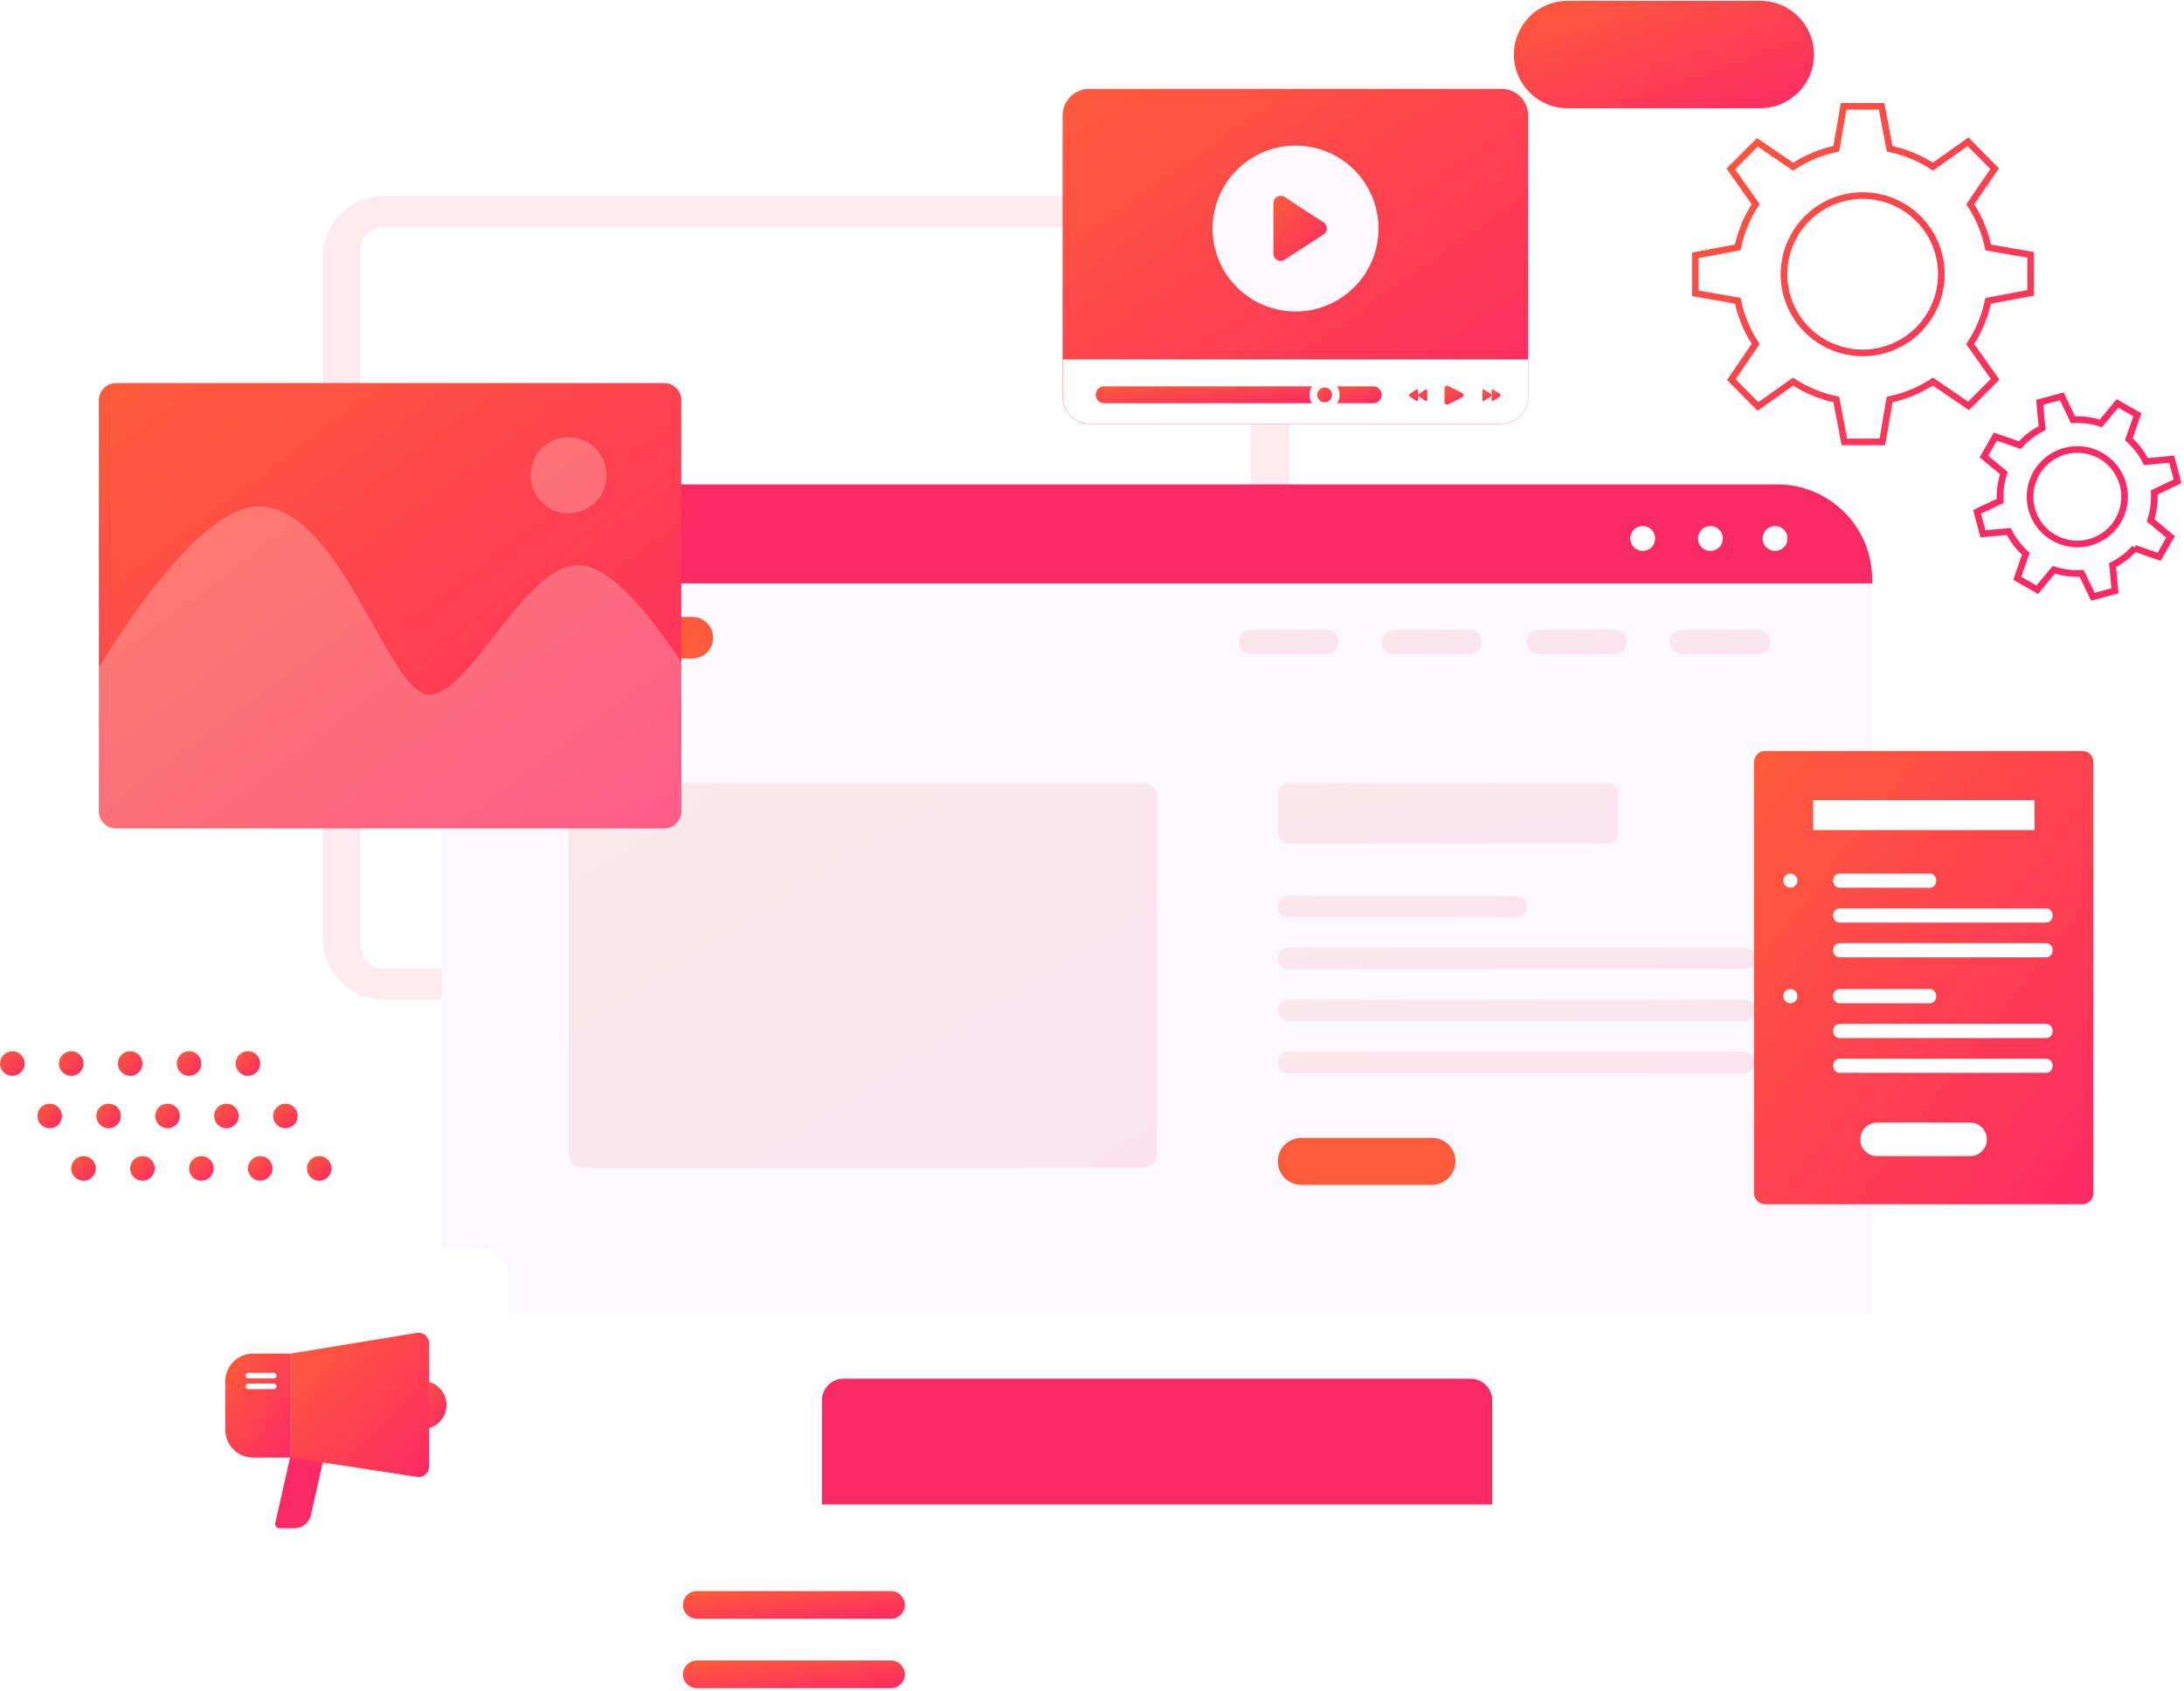 <svg width="541" height="419" viewBox="0 0 541 419" fill="none" xmlns="http://www.w3.org/2000/svg">
<path d="M436.041 0.205H388.305C380.957 0.205 375 6.162 375 13.51C375 20.858 380.957 26.815 388.305 26.815H436.041C443.389 26.815 449.346 20.858 449.346 13.51C449.346 6.162 443.389 0.205 436.041 0.205Z" fill="url(#paint0_linear_176_11747)"/>
<path opacity="0.1" d="M79.945 63.711V232.441C79.945 236.476 81.548 240.346 84.402 243.2C87.255 246.053 91.125 247.656 95.16 247.656H304.036C308.071 247.656 311.941 246.053 314.794 243.2C317.648 240.346 319.251 236.476 319.251 232.441V63.711C319.251 59.675 317.648 55.805 314.794 52.952C311.941 50.099 308.071 48.496 304.036 48.496H95.16C91.125 48.496 87.255 50.099 84.402 52.952C81.548 55.805 79.945 59.675 79.945 63.711ZM304.184 239.9H94.913C93.42 239.9 91.987 239.307 90.931 238.251C89.875 237.195 89.282 235.763 89.282 234.269V61.932C89.282 60.439 89.875 59.006 90.931 57.95C91.987 56.894 93.42 56.301 94.913 56.301H304.184C305.678 56.301 307.11 56.894 308.166 57.95C309.222 59.006 309.816 60.439 309.816 61.932V234.22C309.816 235.713 309.222 237.146 308.166 238.202C307.11 239.258 305.678 239.851 304.184 239.851V239.9Z" fill="#FC2A64"/>
<path d="M463.757 143.539V362.542C463.757 363.88 463.494 365.206 462.981 366.442C462.469 367.679 461.718 368.803 460.772 369.749C459.826 370.696 458.702 371.446 457.465 371.959C456.229 372.471 454.903 372.735 453.565 372.735H119.611C116.907 372.735 114.315 371.661 112.403 369.749C110.492 367.838 109.418 365.245 109.418 362.542V143.539C109.418 140.448 110.027 137.387 111.211 134.531C112.394 131.675 114.129 129.08 116.316 126.895C118.502 124.71 121.098 122.977 123.955 121.795C126.812 120.614 129.873 120.007 132.965 120.009H440.26C446.493 120.022 452.468 122.506 456.872 126.917C461.277 131.328 463.753 137.306 463.757 143.539Z" fill="#FBF8FF"/>
<path d="M463.758 143.539V144.544H109.484V143.539C109.484 140.448 110.094 137.387 111.277 134.531C112.461 131.675 114.195 129.08 116.382 126.895C118.569 124.71 121.165 122.977 124.021 121.795C126.878 120.614 129.94 120.007 133.031 120.009H440.26C446.494 120.022 452.468 122.506 456.873 126.917C461.278 131.328 463.753 137.306 463.758 143.539Z" fill="#FC2A64"/>
<path d="M171.513 163.134H128.98C127.616 163.134 126.308 162.594 125.342 161.631C124.375 160.668 123.831 159.361 123.826 157.997C123.826 156.63 124.369 155.319 125.336 154.352C126.302 153.386 127.613 152.843 128.98 152.843H171.513C172.877 152.847 174.183 153.392 175.146 154.358C176.109 155.324 176.65 156.633 176.65 157.997C176.65 159.359 176.109 160.666 175.145 161.63C174.182 162.593 172.875 163.134 171.513 163.134Z" fill="#FE5B3A"/>
<path opacity="0.1" d="M328.587 162.048H309.848C309.451 162.05 309.057 161.973 308.69 161.823C308.322 161.672 307.988 161.451 307.707 161.171C307.425 160.891 307.202 160.558 307.049 160.191C306.897 159.825 306.818 159.431 306.818 159.034C306.818 158.231 307.138 157.46 307.706 156.892C308.274 156.324 309.045 156.004 309.848 156.004H328.587C329.388 156.009 330.154 156.33 330.719 156.898C331.283 157.465 331.6 158.234 331.6 159.034C331.6 159.833 331.283 160.6 330.718 161.165C330.152 161.73 329.386 162.048 328.587 162.048Z" fill="url(#paint1_linear_176_11747)"/>
<path opacity="0.1" d="M364.005 162.048H345.201C344.402 162.048 343.635 161.73 343.07 161.165C342.505 160.6 342.188 159.833 342.188 159.034C342.187 158.234 342.504 157.465 343.069 156.898C343.634 156.33 344.4 156.009 345.201 156.004H363.94C364.743 156.004 365.514 156.324 366.082 156.892C366.65 157.46 366.969 158.231 366.969 159.034C366.969 159.825 366.659 160.584 366.104 161.148C365.55 161.711 364.796 162.035 364.005 162.048Z" fill="url(#paint2_linear_176_11747)"/>
<path opacity="0.1" d="M399.967 162.048H381.245C380.848 162.05 380.454 161.973 380.087 161.823C379.719 161.672 379.385 161.451 379.103 161.171C378.822 160.891 378.598 160.558 378.446 160.191C378.293 159.825 378.215 159.431 378.215 159.034C378.215 158.231 378.534 157.46 379.102 156.892C379.67 156.324 380.441 156.004 381.245 156.004H399.967C400.77 156.004 401.541 156.324 402.109 156.892C402.678 157.46 402.997 158.231 402.997 159.034C402.997 159.431 402.918 159.825 402.766 160.191C402.613 160.558 402.39 160.891 402.108 161.171C401.827 161.451 401.493 161.672 401.125 161.823C400.758 161.973 400.364 162.05 399.967 162.048Z" fill="url(#paint3_linear_176_11747)"/>
<path opacity="0.1" d="M435.401 162.048H416.662C416.266 162.048 415.874 161.97 415.509 161.818C415.143 161.667 414.811 161.445 414.531 161.165C414.251 160.885 414.029 160.553 413.878 160.187C413.726 159.822 413.648 159.43 413.648 159.034C413.648 158.234 413.965 157.465 414.53 156.898C415.095 156.33 415.861 156.009 416.662 156.004H435.401C436.204 156.004 436.975 156.324 437.543 156.892C438.111 157.46 438.43 158.231 438.43 159.034C438.43 159.431 438.352 159.825 438.199 160.191C438.047 160.558 437.823 160.891 437.542 161.171C437.26 161.451 436.926 161.672 436.559 161.823C436.191 161.973 435.798 162.05 435.401 162.048Z" fill="url(#paint4_linear_176_11747)"/>
<path opacity="0.1" d="M283.088 193.992H144.408C142.444 193.992 140.852 195.585 140.852 197.549V285.792C140.852 287.756 142.444 289.349 144.408 289.349H283.088C285.052 289.349 286.645 287.756 286.645 285.792V197.549C286.645 195.585 285.052 193.992 283.088 193.992Z" fill="url(#paint5_linear_176_11747)"/>
<path opacity="0.1" d="M398.026 193.992H319.284C317.756 193.992 316.518 195.231 316.518 196.759V206.26C316.518 207.787 317.756 209.026 319.284 209.026H398.026C399.554 209.026 400.792 207.787 400.792 206.26V196.759C400.792 195.231 399.554 193.992 398.026 193.992Z" fill="url(#paint6_linear_176_11747)"/>
<path opacity="0.1" d="M375.549 227.254H319.185C318.478 227.254 317.799 226.973 317.299 226.473C316.799 225.973 316.518 225.294 316.518 224.587C316.522 223.881 316.804 223.205 317.304 222.705C317.803 222.206 318.479 221.924 319.185 221.919H375.549C376.257 221.919 376.935 222.2 377.436 222.701C377.936 223.201 378.217 223.879 378.217 224.587C378.219 224.938 378.152 225.286 378.018 225.61C377.885 225.935 377.689 226.23 377.441 226.478C377.192 226.726 376.897 226.922 376.573 227.056C376.248 227.189 375.9 227.257 375.549 227.254Z" fill="url(#paint7_linear_176_11747)"/>
<path opacity="0.1" d="M431.947 240.082H319.185C318.478 240.082 317.799 239.8 317.299 239.3C316.799 238.8 316.518 238.121 316.518 237.414C316.522 236.708 316.804 236.032 317.304 235.532C317.803 235.033 318.479 234.751 319.185 234.746H431.947C432.297 234.746 432.644 234.815 432.967 234.949C433.291 235.084 433.585 235.28 433.833 235.528C434.081 235.775 434.277 236.069 434.411 236.393C434.545 236.717 434.614 237.064 434.614 237.414C434.616 237.765 434.549 238.113 434.416 238.437C434.282 238.762 434.086 239.057 433.838 239.305C433.59 239.553 433.295 239.75 432.97 239.883C432.645 240.016 432.298 240.084 431.947 240.082Z" fill="url(#paint8_linear_176_11747)"/>
<path opacity="0.1" d="M431.947 252.991H319.185C318.835 252.991 318.488 252.922 318.164 252.788C317.841 252.654 317.547 252.458 317.299 252.21C317.051 251.962 316.855 251.668 316.721 251.344C316.587 251.021 316.518 250.674 316.518 250.324C316.522 249.618 316.804 248.941 317.304 248.442C317.803 247.943 318.479 247.66 319.185 247.656H431.947C432.651 247.656 433.327 247.935 433.827 248.432C434.327 248.928 434.61 249.603 434.614 250.307C434.619 250.659 434.553 251.009 434.42 251.336C434.288 251.662 434.092 251.959 433.844 252.209C433.595 252.459 433.3 252.657 432.974 252.791C432.648 252.925 432.299 252.993 431.947 252.991Z" fill="url(#paint9_linear_176_11747)"/>
<path opacity="0.1" d="M431.947 265.901H319.185C318.478 265.901 317.799 265.62 317.299 265.12C316.799 264.619 316.518 263.941 316.518 263.233C316.518 262.526 316.799 261.847 317.299 261.347C317.799 260.847 318.478 260.566 319.185 260.566H431.947C432.298 260.564 432.645 260.631 432.97 260.764C433.295 260.898 433.59 261.094 433.838 261.342C434.086 261.59 434.282 261.885 434.416 262.21C434.549 262.535 434.616 262.882 434.614 263.233C434.616 263.584 434.549 263.932 434.416 264.257C434.282 264.581 434.086 264.876 433.838 265.124C433.59 265.373 433.295 265.569 432.97 265.702C432.645 265.836 432.298 265.903 431.947 265.901Z" fill="url(#paint10_linear_176_11747)"/>
<path d="M354.72 293.548H322.33C320.789 293.548 319.31 292.935 318.22 291.845C317.13 290.755 316.518 289.277 316.518 287.735C316.518 286.194 317.13 284.715 318.22 283.625C319.31 282.535 320.789 281.923 322.33 281.923H354.72C356.261 281.923 357.74 282.535 358.83 283.625C359.92 284.715 360.532 286.194 360.532 287.735C360.532 289.277 359.92 290.755 358.83 291.845C357.74 292.935 356.261 293.548 354.72 293.548Z" fill="#FE5B3A"/>
<path d="M463.757 325.558V362.542C463.757 363.88 463.494 365.206 462.981 366.442C462.469 367.679 461.718 368.803 460.772 369.749C459.826 370.696 458.702 371.446 457.465 371.959C456.229 372.471 454.903 372.734 453.565 372.734H119.611C116.907 372.734 114.315 371.661 112.403 369.749C110.492 367.838 109.418 365.245 109.418 362.542V325.558H463.757Z" fill="white"/>
<path d="M369.638 346.965V372.735H203.592V346.965C203.592 345.535 204.159 344.164 205.168 343.151C206.177 342.139 207.547 341.568 208.976 341.564H364.172C364.886 341.555 365.596 341.688 366.259 341.956C366.922 342.223 367.525 342.62 368.033 343.122C368.542 343.625 368.946 344.223 369.221 344.883C369.497 345.542 369.639 346.25 369.638 346.965Z" fill="#FC2A64"/>
<path d="M409.996 133.396C410 134.006 409.822 134.603 409.485 135.111C409.149 135.62 408.669 136.017 408.107 136.253C407.545 136.488 406.925 136.552 406.327 136.435C405.728 136.318 405.178 136.026 404.746 135.596C404.313 135.166 404.018 134.617 403.898 134.019C403.778 133.422 403.838 132.802 404.071 132.238C404.303 131.674 404.698 131.193 405.205 130.854C405.711 130.514 406.307 130.333 406.917 130.333C407.731 130.333 408.512 130.656 409.089 131.229C409.666 131.803 409.992 132.582 409.996 133.396Z" fill="white"/>
<path d="M426.758 133.396C426.761 134.007 426.583 134.604 426.246 135.113C425.909 135.622 425.428 136.019 424.865 136.254C424.301 136.489 423.681 136.552 423.082 136.433C422.483 136.315 421.933 136.022 421.501 135.59C421.07 135.158 420.776 134.608 420.658 134.009C420.54 133.41 420.602 132.79 420.837 132.227C421.072 131.663 421.469 131.183 421.978 130.846C422.487 130.508 423.085 130.33 423.695 130.333C424.507 130.333 425.287 130.656 425.861 131.231C426.435 131.805 426.758 132.584 426.758 133.396Z" fill="white"/>
<path d="M442.779 133.396C442.783 134.007 442.604 134.604 442.267 135.113C441.93 135.622 441.45 136.019 440.886 136.254C440.323 136.489 439.702 136.552 439.104 136.433C438.505 136.315 437.955 136.022 437.523 135.59C437.091 135.158 436.798 134.608 436.679 134.009C436.561 133.41 436.624 132.79 436.859 132.227C437.094 131.663 437.491 131.183 438 130.846C438.509 130.508 439.106 130.33 439.717 130.333C440.529 130.333 441.308 130.656 441.882 131.231C442.457 131.805 442.779 132.584 442.779 133.396Z" fill="white"/>
<path d="M164.514 94.914H28.733C26.386 94.914 24.484 96.816 24.484 99.163V200.991C24.484 203.337 26.386 205.239 28.733 205.239H164.514C166.86 205.239 168.762 203.337 168.762 200.991V99.163C168.762 96.816 166.86 94.914 164.514 94.914Z" fill="url(#paint11_linear_176_11747)"/>
<path d="M168.762 164.056V201.007C168.762 202.129 168.317 203.206 167.523 203.999C166.729 204.793 165.653 205.239 164.531 205.239H28.716C27.595 205.234 26.521 204.787 25.729 203.994C24.936 203.202 24.489 202.128 24.484 201.007V165.44C24.484 165.44 47.653 125.492 64.004 125.492C84.488 125.492 96.146 172.108 106.306 172.108C116.465 172.108 129.836 139.983 143.306 139.983C151.374 139.983 161.748 153.37 168.762 164.056Z" fill="white" fill-opacity="0.24"/>
<path d="M150.24 117.753C150.24 119.613 149.688 121.432 148.654 122.978C147.621 124.525 146.151 125.73 144.432 126.441C142.713 127.152 140.822 127.338 138.997 126.974C137.173 126.609 135.498 125.712 134.184 124.396C132.869 123.079 131.975 121.402 131.614 119.577C131.253 117.752 131.442 115.861 132.156 114.144C132.87 112.426 134.078 110.959 135.626 109.927C137.175 108.896 138.994 108.348 140.854 108.351C143.345 108.355 145.732 109.348 147.492 111.111C149.252 112.873 150.24 115.262 150.24 117.753Z" fill="white" fill-opacity="0.24"/>
<path d="M515.823 186.055H437.23C435.72 186.055 434.496 187.279 434.496 188.789V295.623C434.496 297.132 435.72 298.356 437.23 298.356H515.823C517.333 298.356 518.557 297.132 518.557 295.623V188.789C518.557 187.279 517.333 186.055 515.823 186.055Z" fill="url(#paint12_linear_176_11747)"/>
<path d="M503.952 198.257H449.119V205.667H503.952V198.257Z" fill="white"/>
<path d="M488.012 286.434H464.959C464.415 286.434 463.876 286.327 463.374 286.118C462.871 285.91 462.415 285.604 462.031 285.218C461.647 284.833 461.343 284.375 461.136 283.872C460.929 283.368 460.824 282.829 460.826 282.285C460.824 281.741 460.929 281.202 461.136 280.698C461.343 280.195 461.647 279.737 462.031 279.352C462.415 278.966 462.871 278.66 463.374 278.452C463.876 278.243 464.415 278.135 464.959 278.135H488.012C489.113 278.135 490.168 278.573 490.946 279.351C491.725 280.129 492.162 281.184 492.162 282.285C492.162 283.385 491.725 284.441 490.946 285.219C490.168 285.997 489.113 286.434 488.012 286.434Z" fill="white"/>
<path d="M478.001 216.436H455.705C454.814 216.436 454.092 217.158 454.092 218.05V218.329C454.092 219.221 454.814 219.943 455.705 219.943H478.001C478.892 219.943 479.615 219.221 479.615 218.329V218.05C479.615 217.158 478.892 216.436 478.001 216.436Z" fill="white"/>
<path d="M506.833 225.064H455.705C454.814 225.064 454.092 225.787 454.092 226.678V226.958C454.092 227.849 454.814 228.572 455.705 228.572H506.833C507.725 228.572 508.447 227.849 508.447 226.958V226.678C508.447 225.787 507.725 225.064 506.833 225.064Z" fill="white"/>
<path d="M506.833 233.676H455.705C454.814 233.676 454.092 234.399 454.092 235.29V235.57C454.092 236.461 454.814 237.184 455.705 237.184H506.833C507.725 237.184 508.447 236.461 508.447 235.57V235.29C508.447 234.399 507.725 233.676 506.833 233.676Z" fill="white"/>
<path d="M445.233 218.198C445.23 218.542 445.125 218.878 444.931 219.163C444.737 219.448 444.463 219.669 444.144 219.799C443.825 219.928 443.475 219.96 443.137 219.891C442.8 219.822 442.49 219.654 442.248 219.41C442.005 219.165 441.841 218.854 441.775 218.516C441.709 218.178 441.744 217.828 441.877 217.51C442.009 217.192 442.233 216.92 442.52 216.729C442.806 216.538 443.143 216.436 443.488 216.436C443.718 216.436 443.946 216.482 444.159 216.57C444.372 216.659 444.565 216.789 444.728 216.953C444.89 217.117 445.018 217.311 445.105 217.525C445.192 217.738 445.235 217.967 445.233 218.198Z" fill="white"/>
<path d="M478.001 245.054H455.705C454.814 245.054 454.092 245.777 454.092 246.668V246.948C454.092 247.839 454.814 248.562 455.705 248.562H478.001C478.892 248.562 479.615 247.839 479.615 246.948V246.668C479.615 245.777 478.892 245.054 478.001 245.054Z" fill="white"/>
<path d="M506.833 253.683H455.705C454.814 253.683 454.092 254.405 454.092 255.296V255.576C454.092 256.468 454.814 257.19 455.705 257.19H506.833C507.725 257.19 508.447 256.468 508.447 255.576V255.296C508.447 254.405 507.725 253.683 506.833 253.683Z" fill="white"/>
<path d="M506.833 262.295H455.705C454.814 262.295 454.092 263.017 454.092 263.908V264.188C454.092 265.08 454.814 265.802 455.705 265.802H506.833C507.725 265.802 508.447 265.08 508.447 264.188V263.908C508.447 263.017 507.725 262.295 506.833 262.295Z" fill="white"/>
<path d="M445.233 246.816C445.23 247.161 445.125 247.497 444.931 247.781C444.737 248.066 444.463 248.287 444.144 248.417C443.825 248.547 443.475 248.579 443.137 248.51C442.8 248.44 442.49 248.273 442.248 248.028C442.005 247.783 441.841 247.472 441.775 247.134C441.709 246.796 441.744 246.446 441.877 246.128C442.009 245.81 442.233 245.538 442.52 245.347C442.806 245.156 443.143 245.054 443.488 245.054C443.718 245.054 443.946 245.1 444.159 245.189C444.372 245.277 444.565 245.408 444.728 245.571C444.89 245.735 445.018 245.93 445.105 246.143C445.192 246.357 445.235 246.586 445.233 246.816Z" fill="white"/>
<path d="M371.926 22.018H269.818C266.171 22.018 263.215 24.974 263.215 28.621V98.405C263.215 102.052 266.171 105.008 269.818 105.008H371.926C375.572 105.008 378.529 102.052 378.529 98.405V28.621C378.529 24.974 375.572 22.018 371.926 22.018Z" fill="url(#paint13_linear_176_11747)"/>
<path d="M378.526 89.052V98.389C378.526 100.136 377.832 101.811 376.597 103.046C375.362 104.281 373.686 104.975 371.94 104.975H269.848C268.101 104.975 266.426 104.281 265.191 103.046C263.956 101.811 263.262 100.136 263.262 98.389V89.052H378.526Z" fill="white"/>
<path d="M324.436 97.812C324.433 98.558 324.657 99.287 325.078 99.904H273.505C272.951 99.904 272.419 99.683 272.027 99.291C271.634 98.899 271.414 98.367 271.414 97.812C271.414 97.258 271.634 96.726 272.027 96.334C272.419 95.942 272.951 95.721 273.505 95.721H325.078C324.657 96.337 324.433 97.066 324.436 97.812Z" fill="url(#paint14_linear_176_11747)"/>
<path d="M342.253 97.812C342.253 98.367 342.033 98.899 341.641 99.291C341.248 99.683 340.717 99.904 340.162 99.904H325.079C324.66 99.287 324.436 98.558 324.436 97.812C324.436 97.067 324.66 96.338 325.079 95.721H340.162C340.717 95.721 341.248 95.942 341.641 96.334C342.033 96.726 342.253 97.258 342.253 97.812Z" fill="url(#paint15_linear_176_11747)"/>
<g filter="url(#filter0_d_176_11747)">
<path d="M331.847 97.812C331.853 98.708 331.538 99.576 330.959 100.258C330.38 100.941 329.575 101.393 328.691 101.533C327.806 101.672 326.901 101.489 326.14 101.018C325.379 100.546 324.813 99.817 324.544 98.963C324.275 98.109 324.321 97.187 324.675 96.365C325.028 95.542 325.665 94.874 326.47 94.481C327.274 94.088 328.193 93.998 329.059 94.225C329.925 94.453 330.68 94.984 331.188 95.721C331.614 96.336 331.843 97.065 331.847 97.812Z" fill="white"/>
</g>
<path d="M329.952 97.812C329.956 98.175 329.851 98.531 329.651 98.834C329.452 99.137 329.166 99.374 328.832 99.514C328.497 99.655 328.128 99.692 327.772 99.622C327.416 99.552 327.089 99.378 326.832 99.121C326.576 98.865 326.401 98.537 326.331 98.181C326.261 97.825 326.299 97.456 326.439 97.122C326.58 96.787 326.816 96.502 327.119 96.302C327.423 96.103 327.778 95.998 328.141 96.001C328.62 96.005 329.078 96.198 329.417 96.536C329.756 96.875 329.948 97.333 329.952 97.812Z" fill="url(#paint16_linear_176_11747)"/>
<path d="M357.814 99.657V96.166C357.818 96.063 357.848 95.962 357.9 95.873C357.952 95.784 358.025 95.71 358.113 95.656C358.201 95.602 358.301 95.571 358.404 95.565C358.507 95.559 358.61 95.579 358.704 95.622L362.178 97.368C362.278 97.419 362.363 97.496 362.422 97.592C362.481 97.688 362.512 97.799 362.512 97.911C362.512 98.024 362.481 98.134 362.422 98.23C362.363 98.326 362.278 98.404 362.178 98.455L358.704 100.2C358.61 100.243 358.507 100.263 358.404 100.257C358.301 100.252 358.201 100.22 358.113 100.167C358.025 100.113 357.952 100.038 357.9 99.949C357.848 99.86 357.818 99.76 357.814 99.657Z" fill="url(#paint17_linear_176_11747)"/>
<path d="M367.184 98.981V96.841C367.184 96.561 367.414 96.38 367.612 96.511L369.258 97.582C369.309 97.62 369.351 97.67 369.38 97.727C369.408 97.784 369.423 97.847 369.423 97.911C369.423 97.975 369.408 98.038 369.38 98.095C369.351 98.152 369.309 98.202 369.258 98.24L367.612 99.311C367.414 99.442 367.184 99.261 367.184 98.981Z" fill="url(#paint18_linear_176_11747)"/>
<path d="M369.453 98.981V96.841C369.453 96.561 369.684 96.38 369.881 96.511L371.528 97.582C371.579 97.62 371.621 97.67 371.649 97.727C371.678 97.784 371.693 97.847 371.693 97.911C371.693 97.975 371.678 98.038 371.649 98.095C371.621 98.152 371.579 98.202 371.528 98.24L369.881 99.311C369.684 99.442 369.453 99.261 369.453 98.981Z" fill="url(#paint19_linear_176_11747)"/>
<path d="M353.532 98.981V96.841C353.532 96.561 353.302 96.38 353.104 96.511L351.458 97.582C351.406 97.62 351.365 97.67 351.336 97.727C351.308 97.784 351.293 97.847 351.293 97.911C351.293 97.975 351.308 98.038 351.336 98.095C351.365 98.152 351.406 98.202 351.458 98.24L353.104 99.311C353.302 99.442 353.532 99.261 353.532 98.981Z" fill="url(#paint20_linear_176_11747)"/>
<path d="M351.259 98.981V96.841C351.259 96.561 351.028 96.38 350.831 96.511L349.184 97.582C349.133 97.62 349.092 97.67 349.063 97.727C349.034 97.784 349.02 97.847 349.02 97.911C349.02 97.975 349.034 98.038 349.063 98.095C349.092 98.152 349.133 98.202 349.184 98.24L350.831 99.311C351.028 99.442 351.259 99.261 351.259 98.981Z" fill="url(#paint21_linear_176_11747)"/>
<path d="M340.912 61.376C343.534 50.334 336.709 39.256 325.667 36.633C314.624 34.011 303.547 40.837 300.924 51.879C298.302 62.921 305.127 73.999 316.17 76.621C327.212 79.244 338.289 72.418 340.912 61.376Z" fill="#FBF8FF"/>
<path d="M315.445 62.904V50.274C315.445 49.957 315.53 49.646 315.692 49.374C315.853 49.101 316.085 48.878 316.364 48.726C316.642 48.574 316.955 48.5 317.272 48.512C317.589 48.524 317.896 48.62 318.162 48.792L327.877 55.115C328.122 55.275 328.323 55.494 328.462 55.751C328.601 56.009 328.674 56.296 328.674 56.589C328.674 56.881 328.601 57.169 328.462 57.426C328.323 57.684 328.122 57.902 327.877 58.063L318.162 64.386C317.896 64.557 317.589 64.654 317.272 64.666C316.955 64.677 316.642 64.603 316.364 64.452C316.085 64.3 315.853 64.076 315.692 63.804C315.53 63.531 315.445 63.221 315.445 62.904Z" fill="url(#paint22_linear_176_11747)"/>
<path d="M117.811 309.205H39.381C34.752 309.205 31 312.958 31 317.587V380.142C31 384.771 34.752 388.524 39.381 388.524H117.811C122.439 388.524 126.192 384.771 126.192 380.142V317.587C126.192 312.958 122.439 309.205 117.811 309.205Z" fill="white"/>
<path d="M72.897 378.63H69.241C69.078 378.631 68.917 378.596 68.77 378.527C68.624 378.457 68.494 378.355 68.393 378.228C68.291 378.101 68.22 377.952 68.184 377.794C68.149 377.635 68.15 377.47 68.187 377.312L72.139 359.825C72.191 359.584 72.324 359.368 72.516 359.212C72.707 359.056 72.946 358.971 73.193 358.969H79.335C79.5 358.967 79.662 359.003 79.811 359.073C79.96 359.143 80.091 359.247 80.194 359.375C80.297 359.504 80.37 359.654 80.407 359.815C80.443 359.975 80.443 360.142 80.405 360.302L76.997 375.452C76.768 376.364 76.24 377.173 75.496 377.749C74.752 378.326 73.837 378.636 72.897 378.63Z" fill="#FC2A64"/>
<path d="M104.658 354.045H101.184V342.14H104.658C105.44 342.14 106.214 342.294 106.937 342.594C107.659 342.894 108.315 343.333 108.867 343.887C109.419 344.441 109.857 345.098 110.155 345.821C110.452 346.544 110.605 347.319 110.602 348.101C110.602 349.677 109.976 351.189 108.861 352.304C107.747 353.419 106.235 354.045 104.658 354.045Z" fill="url(#paint23_linear_176_11747)"/>
<path d="M62.671 335.356H72.024V361.126H62.671C60.85 361.126 59.104 360.402 57.816 359.115C56.528 357.827 55.805 356.08 55.805 354.259V342.222C55.805 340.401 56.528 338.655 57.816 337.367C59.104 336.079 60.85 335.356 62.671 335.356Z" fill="url(#paint24_linear_176_11747)"/>
<path d="M72.023 335.356L103.309 330.218C103.676 330.161 104.051 330.184 104.409 330.286C104.766 330.387 105.097 330.563 105.38 330.804C105.663 331.045 105.89 331.343 106.047 331.68C106.204 332.016 106.287 332.383 106.29 332.754V363.365C106.292 363.736 106.214 364.104 106.059 364.442C105.905 364.78 105.679 365.08 105.397 365.321C105.115 365.563 104.783 365.74 104.425 365.84C104.068 365.94 103.692 365.961 103.326 365.901L72.04 361.126L72.023 335.356Z" fill="url(#paint25_linear_176_11747)"/>
<path d="M67.792 341.514H61.518C61.426 341.514 61.334 341.496 61.249 341.46C61.164 341.424 61.087 341.372 61.023 341.306C60.959 341.24 60.908 341.162 60.874 341.076C60.84 340.99 60.824 340.898 60.826 340.806C60.826 340.623 60.899 340.447 61.029 340.317C61.159 340.188 61.335 340.115 61.518 340.115H67.792C67.884 340.113 67.975 340.129 68.061 340.163C68.147 340.196 68.225 340.247 68.291 340.311C68.357 340.376 68.41 340.453 68.445 340.538C68.481 340.623 68.5 340.714 68.5 340.806C68.5 340.899 68.481 340.991 68.446 341.077C68.41 341.163 68.358 341.241 68.292 341.307C68.227 341.373 68.148 341.425 68.063 341.46C67.977 341.496 67.885 341.514 67.792 341.514Z" fill="white"/>
<path d="M67.791 344.165H61.518C61.334 344.165 61.158 344.093 61.029 343.963C60.899 343.833 60.826 343.657 60.826 343.474C60.826 343.29 60.899 343.115 61.029 342.985C61.158 342.855 61.334 342.782 61.518 342.782H67.791C67.884 342.78 67.975 342.796 68.061 342.83C68.147 342.864 68.225 342.914 68.291 342.979C68.357 343.043 68.409 343.12 68.445 343.205C68.481 343.29 68.499 343.382 68.499 343.474C68.499 343.566 68.481 343.657 68.445 343.742C68.409 343.827 68.357 343.904 68.291 343.969C68.225 344.033 68.147 344.084 68.061 344.118C67.975 344.151 67.884 344.168 67.791 344.165Z" fill="white"/>
<path d="M61.417 266.543C60.815 266.543 60.226 266.364 59.725 266.03C59.224 265.695 58.834 265.219 58.603 264.663C58.372 264.106 58.312 263.493 58.43 262.903C58.547 262.312 58.837 261.769 59.263 261.343C59.689 260.917 60.232 260.627 60.823 260.509C61.414 260.392 62.026 260.452 62.583 260.682C63.14 260.913 63.615 261.303 63.95 261.804C64.285 262.305 64.464 262.894 64.464 263.497C64.464 263.897 64.385 264.293 64.232 264.663C64.079 265.032 63.854 265.368 63.571 265.651C63.288 265.934 62.953 266.158 62.583 266.311C62.214 266.464 61.817 266.543 61.417 266.543Z" fill="url(#paint26_linear_176_11747)"/>
<path d="M46.83 266.543C46.227 266.543 45.638 266.364 45.137 266.03C44.636 265.695 44.246 265.219 44.015 264.663C43.785 264.106 43.724 263.493 43.842 262.903C43.959 262.312 44.249 261.769 44.675 261.343C45.102 260.917 45.644 260.627 46.235 260.509C46.826 260.392 47.439 260.452 47.995 260.682C48.552 260.913 49.028 261.303 49.362 261.804C49.697 262.305 49.876 262.894 49.876 263.497C49.876 263.897 49.797 264.293 49.644 264.663C49.491 265.032 49.266 265.368 48.983 265.651C48.701 265.934 48.365 266.158 47.995 266.311C47.626 266.464 47.23 266.543 46.83 266.543Z" fill="url(#paint27_linear_176_11747)"/>
<path d="M32.242 266.543C31.639 266.543 31.05 266.364 30.549 266.03C30.048 265.695 29.658 265.219 29.427 264.663C29.197 264.106 29.136 263.493 29.254 262.903C29.371 262.312 29.662 261.769 30.088 261.343C30.514 260.917 31.056 260.627 31.647 260.509C32.238 260.392 32.851 260.452 33.407 260.682C33.964 260.913 34.44 261.303 34.775 261.804C35.109 262.305 35.288 262.894 35.288 263.497C35.288 263.897 35.209 264.293 35.056 264.663C34.903 265.032 34.678 265.368 34.396 265.651C34.113 265.934 33.777 266.158 33.407 266.311C33.038 266.464 32.642 266.543 32.242 266.543Z" fill="url(#paint28_linear_176_11747)"/>
<path d="M17.634 266.543C17.032 266.543 16.443 266.364 15.942 266.03C15.441 265.695 15.05 265.219 14.82 264.663C14.589 264.106 14.529 263.493 14.646 262.903C14.764 262.312 15.054 261.769 15.48 261.343C15.906 260.917 16.449 260.627 17.04 260.509C17.631 260.392 18.243 260.452 18.8 260.682C19.357 260.913 19.832 261.303 20.167 261.804C20.502 262.305 20.68 262.894 20.68 263.497C20.68 263.897 20.602 264.293 20.448 264.663C20.296 265.032 20.071 265.368 19.788 265.651C19.505 265.934 19.169 266.158 18.8 266.311C18.43 266.464 18.034 266.543 17.634 266.543Z" fill="url(#paint29_linear_176_11747)"/>
<path d="M3.046 266.543C2.444 266.543 1.855 266.364 1.354 266.03C0.853 265.695 0.462 265.219 0.232 264.663C0.001 264.106 -0.059 263.493 0.059 262.903C0.176 262.312 0.466 261.769 0.892 261.343C1.318 260.917 1.861 260.627 2.452 260.509C3.043 260.392 3.655 260.452 4.212 260.682C4.769 260.913 5.244 261.303 5.579 261.804C5.914 262.305 6.093 262.894 6.093 263.497C6.093 263.897 6.014 264.293 5.861 264.663C5.708 265.032 5.483 265.368 5.2 265.651C4.917 265.934 4.582 266.158 4.212 266.311C3.842 266.464 3.446 266.543 3.046 266.543Z" fill="url(#paint30_linear_176_11747)"/>
<path d="M70.691 279.535C70.088 279.535 69.499 279.356 68.998 279.022C68.497 278.687 68.107 278.211 67.876 277.654C67.646 277.098 67.585 276.485 67.703 275.894C67.821 275.303 68.111 274.761 68.537 274.335C68.963 273.909 69.506 273.618 70.097 273.501C70.687 273.383 71.3 273.444 71.856 273.674C72.413 273.905 72.889 274.295 73.224 274.796C73.558 275.297 73.737 275.886 73.737 276.489C73.737 277.297 73.416 278.071 72.845 278.643C72.274 279.214 71.499 279.535 70.691 279.535Z" fill="url(#paint31_linear_176_11747)"/>
<path d="M56.083 279.535C55.481 279.535 54.892 279.356 54.391 279.022C53.89 278.687 53.499 278.211 53.269 277.654C53.038 277.098 52.978 276.485 53.096 275.894C53.213 275.303 53.503 274.761 53.929 274.335C54.355 273.909 54.898 273.618 55.489 273.501C56.08 273.383 56.693 273.444 57.249 273.674C57.806 273.905 58.282 274.295 58.616 274.796C58.951 275.297 59.13 275.886 59.13 276.489C59.13 277.297 58.809 278.071 58.237 278.643C57.666 279.214 56.891 279.535 56.083 279.535Z" fill="url(#paint32_linear_176_11747)"/>
<path d="M41.495 279.535C40.893 279.535 40.304 279.356 39.803 279.022C39.302 278.687 38.912 278.211 38.681 277.654C38.451 277.098 38.39 276.485 38.508 275.894C38.625 275.303 38.915 274.761 39.342 274.335C39.767 273.909 40.31 273.618 40.901 273.501C41.492 273.383 42.105 273.444 42.661 273.674C43.218 273.905 43.694 274.295 44.028 274.796C44.363 275.297 44.542 275.886 44.542 276.489C44.542 277.297 44.221 278.071 43.65 278.643C43.078 279.214 42.303 279.535 41.495 279.535Z" fill="url(#paint33_linear_176_11747)"/>
<path d="M26.906 279.535C28.588 279.535 29.952 278.171 29.952 276.489C29.952 274.806 28.588 273.442 26.906 273.442C25.223 273.442 23.859 274.806 23.859 276.489C23.859 278.171 25.223 279.535 26.906 279.535Z" fill="url(#paint34_linear_176_11747)"/>
<path d="M12.298 279.535C13.981 279.535 15.345 278.171 15.345 276.489C15.345 274.806 13.981 273.442 12.298 273.442C10.616 273.442 9.252 274.806 9.252 276.489C9.252 278.171 10.616 279.535 12.298 279.535Z" fill="url(#paint35_linear_176_11747)"/>
<path d="M79.072 292.527C80.754 292.527 82.118 291.163 82.118 289.481C82.118 287.798 80.754 286.434 79.072 286.434C77.389 286.434 76.025 287.798 76.025 289.481C76.025 291.163 77.389 292.527 79.072 292.527Z" fill="url(#paint36_linear_176_11747)"/>
<path d="M64.466 292.527C66.149 292.527 67.512 291.163 67.512 289.481C67.512 287.798 66.149 286.434 64.466 286.434C62.784 286.434 61.42 287.798 61.42 289.481C61.42 291.163 62.784 292.527 64.466 292.527Z" fill="url(#paint37_linear_176_11747)"/>
<path d="M49.876 292.527C49.274 292.527 48.685 292.348 48.184 292.013C47.683 291.679 47.292 291.203 47.062 290.646C46.831 290.09 46.771 289.477 46.889 288.886C47.006 288.295 47.296 287.753 47.722 287.326C48.148 286.9 48.691 286.61 49.282 286.493C49.873 286.375 50.486 286.436 51.042 286.666C51.599 286.897 52.075 287.287 52.409 287.788C52.744 288.289 52.923 288.878 52.923 289.481C52.923 290.288 52.602 291.063 52.03 291.635C51.459 292.206 50.684 292.527 49.876 292.527Z" fill="url(#paint38_linear_176_11747)"/>
<path d="M35.288 292.527C34.686 292.527 34.097 292.348 33.596 292.013C33.095 291.679 32.705 291.203 32.474 290.646C32.243 290.09 32.183 289.477 32.301 288.886C32.418 288.295 32.708 287.753 33.134 287.326C33.56 286.9 34.103 286.61 34.694 286.493C35.285 286.375 35.898 286.436 36.454 286.666C37.011 286.897 37.487 287.287 37.821 287.788C38.156 288.289 38.335 288.878 38.335 289.481C38.335 290.288 38.014 291.063 37.443 291.635C36.871 292.206 36.096 292.527 35.288 292.527Z" fill="url(#paint39_linear_176_11747)"/>
<path d="M20.679 292.527C20.077 292.527 19.488 292.348 18.987 292.013C18.486 291.679 18.095 291.203 17.865 290.646C17.634 290.09 17.574 289.477 17.691 288.886C17.809 288.295 18.099 287.753 18.525 287.326C18.951 286.9 19.494 286.61 20.085 286.493C20.676 286.375 21.288 286.436 21.845 286.666C22.401 286.897 22.877 287.287 23.212 287.788C23.547 288.289 23.725 288.878 23.725 289.481C23.725 290.288 23.404 291.063 22.833 291.635C22.262 292.206 21.487 292.527 20.679 292.527Z" fill="url(#paint40_linear_176_11747)"/>
<path d="M220.699 401.057H172.601C171.692 401.057 170.821 400.696 170.179 400.054C169.537 399.411 169.176 398.54 169.176 397.632C169.174 397.18 169.261 396.733 169.432 396.316C169.603 395.898 169.855 395.519 170.173 395.199C170.491 394.879 170.87 394.626 171.286 394.452C171.703 394.279 172.15 394.19 172.601 394.19H220.699C221.612 394.19 222.487 394.553 223.133 395.198C223.778 395.844 224.14 396.719 224.14 397.632C224.136 398.542 223.772 399.413 223.127 400.055C222.482 400.696 221.609 401.057 220.699 401.057Z" fill="url(#paint41_linear_176_11747)"/>
<path d="M220.699 418.264H172.601C171.692 418.264 170.821 417.903 170.179 417.261C169.537 416.618 169.176 415.747 169.176 414.839C169.176 413.929 169.536 413.056 170.178 412.411C170.82 411.766 171.691 411.402 172.601 411.397H220.699C221.61 411.402 222.483 411.766 223.128 412.41C223.772 413.055 224.136 413.928 224.14 414.839C224.136 415.749 223.772 416.62 223.127 417.262C222.482 417.904 221.609 418.264 220.699 418.264Z" fill="url(#paint42_linear_176_11747)"/>
<path d="M492.507 74.529L503.012 72.553V63.134L492.507 61.323C491.709 57.508 490.201 53.877 488.061 50.62L494.087 41.794L487.501 35.125L478.79 41.283C475.523 39.155 471.888 37.653 468.071 36.854L466.095 26.348H456.676L454.865 36.854C451.048 37.645 447.416 39.154 444.161 41.3L435.319 35.273L428.732 41.86L434.891 50.587C432.755 53.847 431.247 57.477 430.445 61.29L419.939 63.266V72.685L430.445 74.496C431.254 78.313 432.761 81.947 434.891 85.216L428.864 94.042L435.451 100.71L444.161 94.552C447.422 96.682 451.052 98.184 454.865 98.981L456.857 109.487H466.276L468.087 98.981C471.9 98.179 475.53 96.671 478.79 94.535L487.616 100.562L494.203 93.976L488.044 85.249C490.182 81.992 491.685 78.36 492.474 74.545L492.507 74.529ZM461.418 87.439C457.562 87.442 453.792 86.302 450.584 84.162C447.376 82.022 444.874 78.98 443.396 75.418C441.917 71.857 441.528 67.938 442.277 64.155C443.026 60.373 444.88 56.897 447.604 54.168C450.328 51.439 453.801 49.58 457.582 48.824C461.363 48.069 465.284 48.451 468.847 49.924C472.411 51.397 475.458 53.893 477.603 57.097C479.748 60.302 480.895 64.07 480.898 67.926C480.898 73.095 478.847 78.053 475.194 81.712C471.542 85.37 466.588 87.43 461.418 87.439Z" stroke="url(#paint43_linear_176_11747)" stroke-width="1.647" stroke-miterlimit="10"/>
<path d="M528.767 135.833L534.827 137.957L537.659 133.017L532.719 128.917C533.45 126.694 533.757 124.354 533.625 122.018L539.405 119.235L537.939 113.768L531.567 114.361C530.508 112.273 529.073 110.397 527.335 108.828L529.443 102.769L524.503 99.953L520.403 104.893C518.179 104.167 515.838 103.865 513.503 104.004L510.72 98.208L505.253 99.673L505.846 106.062C503.757 107.112 501.885 108.547 500.33 110.294L494.27 108.17L491.438 113.11L496.378 117.193C495.648 119.422 495.34 121.768 495.472 124.109L489.742 126.81L491.208 132.26L497.58 131.684C498.641 133.766 500.075 135.636 501.812 137.2L499.704 143.276L504.644 146.108L508.744 141.168C510.968 141.895 513.309 142.196 515.644 142.057L518.427 147.854L523.893 146.388L523.301 139.999C525.39 138.95 527.262 137.514 528.817 135.767L528.767 135.833ZM508.728 133.215C506.722 132.059 505.103 130.334 504.077 128.258C503.051 126.182 502.664 123.848 502.965 121.552C503.265 119.256 504.239 117.101 505.765 115.359C507.29 113.617 509.298 112.366 511.534 111.765C513.77 111.164 516.135 111.239 518.328 111.982C520.521 112.725 522.445 114.101 523.856 115.937C525.267 117.773 526.102 119.986 526.255 122.297C526.408 124.607 525.873 126.911 524.717 128.917C523.166 131.607 520.611 133.571 517.612 134.377C514.614 135.183 511.418 134.765 508.728 133.215Z" stroke="#FC2A64" stroke-width="1.647" stroke-miterlimit="10"/>
<defs>
<filter id="filter0_d_176_11747" x="322.23" y="91.962" width="11.758" height="11.757" filterUnits="userSpaceOnUse" color-interpolation-filters="sRGB">
<feFlood flood-opacity="0" result="BackgroundImageFix"/>
<feColorMatrix in="SourceAlpha" type="matrix" values="0 0 0 0 0 0 0 0 0 0 0 0 0 0 0 0 0 0 127 0" result="hardAlpha"/>
<feOffset/>
<feGaussianBlur stdDeviation="1.07"/>
<feComposite in2="hardAlpha" operator="out"/>
<feColorMatrix type="matrix" values="0 0 0 0 0 0 0 0 0 0 0 0 0 0 0 0 0 0 0.16 0"/>
<feBlend mode="normal" in2="BackgroundImageFix" result="effect1_dropShadow_176_11747"/>
<feBlend mode="normal" in="SourceGraphic" in2="effect1_dropShadow_176_11747" result="shape"/>
</filter>
<linearGradient id="paint0_linear_176_11747" x1="376.597" y1="0.205" x2="392.847" y2="46.602" gradientUnits="userSpaceOnUse">
<stop stop-color="#FE5B3A"/>
<stop offset="1" stop-color="#FC2A64"/>
</linearGradient>
<linearGradient id="paint1_linear_176_11747" x1="307.351" y1="156.004" x2="310.021" y2="167.197" gradientUnits="userSpaceOnUse">
<stop stop-color="#FE5B3A"/>
<stop offset="1" stop-color="#FC2A64"/>
</linearGradient>
<linearGradient id="paint2_linear_176_11747" x1="342.72" y1="156.004" x2="345.391" y2="167.197" gradientUnits="userSpaceOnUse">
<stop stop-color="#FE5B3A"/>
<stop offset="1" stop-color="#FC2A64"/>
</linearGradient>
<linearGradient id="paint3_linear_176_11747" x1="378.747" y1="156.004" x2="381.418" y2="167.197" gradientUnits="userSpaceOnUse">
<stop stop-color="#FE5B3A"/>
<stop offset="1" stop-color="#FC2A64"/>
</linearGradient>
<linearGradient id="paint4_linear_176_11747" x1="414.181" y1="156.004" x2="416.852" y2="167.197" gradientUnits="userSpaceOnUse">
<stop stop-color="#FE5B3A"/>
<stop offset="1" stop-color="#FC2A64"/>
</linearGradient>
<linearGradient id="paint5_linear_176_11747" x1="143.984" y1="193.992" x2="228.733" y2="326.412" gradientUnits="userSpaceOnUse">
<stop stop-color="#FE5B3A"/>
<stop offset="1" stop-color="#FC2A64"/>
</linearGradient>
<linearGradient id="paint6_linear_176_11747" x1="318.328" y1="193.992" x2="323.313" y2="222.55" gradientUnits="userSpaceOnUse">
<stop stop-color="#FE5B3A"/>
<stop offset="1" stop-color="#FC2A64"/>
</linearGradient>
<linearGradient id="paint7_linear_176_11747" x1="317.843" y1="221.919" x2="318.721" y2="232.288" gradientUnits="userSpaceOnUse">
<stop stop-color="#FE5B3A"/>
<stop offset="1" stop-color="#FC2A64"/>
</linearGradient>
<linearGradient id="paint8_linear_176_11747" x1="319.055" y1="234.746" x2="319.516" y2="245.17" gradientUnits="userSpaceOnUse">
<stop stop-color="#FE5B3A"/>
<stop offset="1" stop-color="#FC2A64"/>
</linearGradient>
<linearGradient id="paint9_linear_176_11747" x1="319.055" y1="247.656" x2="319.516" y2="258.079" gradientUnits="userSpaceOnUse">
<stop stop-color="#FE5B3A"/>
<stop offset="1" stop-color="#FC2A64"/>
</linearGradient>
<linearGradient id="paint10_linear_176_11747" x1="319.055" y1="260.566" x2="319.516" y2="270.989" gradientUnits="userSpaceOnUse">
<stop stop-color="#FE5B3A"/>
<stop offset="1" stop-color="#FC2A64"/>
</linearGradient>
<linearGradient id="paint11_linear_176_11747" x1="27.584" y1="94.914" x2="131.176" y2="233.362" gradientUnits="userSpaceOnUse">
<stop stop-color="#FE5B3A"/>
<stop offset="1" stop-color="#FC2A64"/>
</linearGradient>
<linearGradient id="paint12_linear_176_11747" x1="436.302" y1="186.055" x2="542.386" y2="267.206" gradientUnits="userSpaceOnUse">
<stop stop-color="#FE5B3A"/>
<stop offset="1" stop-color="#FC2A64"/>
</linearGradient>
<linearGradient id="paint13_linear_176_11747" x1="265.692" y1="22.018" x2="342.169" y2="130.614" gradientUnits="userSpaceOnUse">
<stop stop-color="#FE5B3A"/>
<stop offset="1" stop-color="#FC2A64"/>
</linearGradient>
<linearGradient id="paint14_linear_176_11747" x1="272.567" y1="95.721" x2="273.188" y2="103.861" gradientUnits="userSpaceOnUse">
<stop stop-color="#FE5B3A"/>
<stop offset="1" stop-color="#FC2A64"/>
</linearGradient>
<linearGradient id="paint15_linear_176_11747" x1="324.818" y1="95.721" x2="326.605" y2="103.498" gradientUnits="userSpaceOnUse">
<stop stop-color="#FE5B3A"/>
<stop offset="1" stop-color="#FC2A64"/>
</linearGradient>
<linearGradient id="paint16_linear_176_11747" x1="326.375" y1="96.001" x2="329.952" y2="99.656" gradientUnits="userSpaceOnUse">
<stop stop-color="#FE5B3A"/>
<stop offset="1" stop-color="#FC2A64"/>
</linearGradient>
<linearGradient id="paint17_linear_176_11747" x1="357.915" y1="95.564" x2="362.509" y2="100.261" gradientUnits="userSpaceOnUse">
<stop stop-color="#FE5B3A"/>
<stop offset="1" stop-color="#FC2A64"/>
</linearGradient>
<linearGradient id="paint18_linear_176_11747" x1="367.232" y1="96.468" x2="369.983" y2="98.649" gradientUnits="userSpaceOnUse">
<stop stop-color="#FE5B3A"/>
<stop offset="1" stop-color="#FC2A64"/>
</linearGradient>
<linearGradient id="paint19_linear_176_11747" x1="369.501" y1="96.468" x2="372.252" y2="98.649" gradientUnits="userSpaceOnUse">
<stop stop-color="#FE5B3A"/>
<stop offset="1" stop-color="#FC2A64"/>
</linearGradient>
<linearGradient id="paint20_linear_176_11747" x1="351.341" y1="96.468" x2="354.092" y2="98.648" gradientUnits="userSpaceOnUse">
<stop stop-color="#FE5B3A"/>
<stop offset="1" stop-color="#FC2A64"/>
</linearGradient>
<linearGradient id="paint21_linear_176_11747" x1="349.068" y1="96.468" x2="351.819" y2="98.648" gradientUnits="userSpaceOnUse">
<stop stop-color="#FE5B3A"/>
<stop offset="1" stop-color="#FC2A64"/>
</linearGradient>
<linearGradient id="paint22_linear_176_11747" x1="315.73" y1="48.511" x2="331.295" y2="61.535" gradientUnits="userSpaceOnUse">
<stop stop-color="#FE5B3A"/>
<stop offset="1" stop-color="#FC2A64"/>
</linearGradient>
<linearGradient id="paint23_linear_176_11747" x1="101.386" y1="342.14" x2="112.78" y2="351.352" gradientUnits="userSpaceOnUse">
<stop stop-color="#FE5B3A"/>
<stop offset="1" stop-color="#FC2A64"/>
</linearGradient>
<linearGradient id="paint24_linear_176_11747" x1="56.153" y1="335.356" x2="79.104" y2="350.118" gradientUnits="userSpaceOnUse">
<stop stop-color="#FE5B3A"/>
<stop offset="1" stop-color="#FC2A64"/>
</linearGradient>
<linearGradient id="paint25_linear_176_11747" x1="72.76" y1="330.188" x2="107.739" y2="364.455" gradientUnits="userSpaceOnUse">
<stop stop-color="#FE5B3A"/>
<stop offset="1" stop-color="#FC2A64"/>
</linearGradient>
<linearGradient id="paint26_linear_176_11747" x1="58.502" y1="260.451" x2="64.464" y2="266.543" gradientUnits="userSpaceOnUse">
<stop stop-color="#FE5B3A"/>
<stop offset="1" stop-color="#FC2A64"/>
</linearGradient>
<linearGradient id="paint27_linear_176_11747" x1="43.914" y1="260.451" x2="49.876" y2="266.543" gradientUnits="userSpaceOnUse">
<stop stop-color="#FE5B3A"/>
<stop offset="1" stop-color="#FC2A64"/>
</linearGradient>
<linearGradient id="paint28_linear_176_11747" x1="29.326" y1="260.451" x2="35.288" y2="266.543" gradientUnits="userSpaceOnUse">
<stop stop-color="#FE5B3A"/>
<stop offset="1" stop-color="#FC2A64"/>
</linearGradient>
<linearGradient id="paint29_linear_176_11747" x1="14.719" y1="260.451" x2="20.68" y2="266.543" gradientUnits="userSpaceOnUse">
<stop stop-color="#FE5B3A"/>
<stop offset="1" stop-color="#FC2A64"/>
</linearGradient>
<linearGradient id="paint30_linear_176_11747" x1="0.131" y1="260.451" x2="6.093" y2="266.543" gradientUnits="userSpaceOnUse">
<stop stop-color="#FE5B3A"/>
<stop offset="1" stop-color="#FC2A64"/>
</linearGradient>
<linearGradient id="paint31_linear_176_11747" x1="67.775" y1="273.442" x2="73.737" y2="279.535" gradientUnits="userSpaceOnUse">
<stop stop-color="#FE5B3A"/>
<stop offset="1" stop-color="#FC2A64"/>
</linearGradient>
<linearGradient id="paint32_linear_176_11747" x1="53.168" y1="273.442" x2="59.13" y2="279.535" gradientUnits="userSpaceOnUse">
<stop stop-color="#FE5B3A"/>
<stop offset="1" stop-color="#FC2A64"/>
</linearGradient>
<linearGradient id="paint33_linear_176_11747" x1="38.58" y1="273.442" x2="44.542" y2="279.535" gradientUnits="userSpaceOnUse">
<stop stop-color="#FE5B3A"/>
<stop offset="1" stop-color="#FC2A64"/>
</linearGradient>
<linearGradient id="paint34_linear_176_11747" x1="23.99" y1="273.442" x2="29.952" y2="279.535" gradientUnits="userSpaceOnUse">
<stop stop-color="#FE5B3A"/>
<stop offset="1" stop-color="#FC2A64"/>
</linearGradient>
<linearGradient id="paint35_linear_176_11747" x1="9.383" y1="273.442" x2="15.345" y2="279.535" gradientUnits="userSpaceOnUse">
<stop stop-color="#FE5B3A"/>
<stop offset="1" stop-color="#FC2A64"/>
</linearGradient>
<linearGradient id="paint36_linear_176_11747" x1="76.156" y1="286.434" x2="82.118" y2="292.527" gradientUnits="userSpaceOnUse">
<stop stop-color="#FE5B3A"/>
<stop offset="1" stop-color="#FC2A64"/>
</linearGradient>
<linearGradient id="paint37_linear_176_11747" x1="61.551" y1="286.434" x2="67.513" y2="292.527" gradientUnits="userSpaceOnUse">
<stop stop-color="#FE5B3A"/>
<stop offset="1" stop-color="#FC2A64"/>
</linearGradient>
<linearGradient id="paint38_linear_176_11747" x1="46.961" y1="286.434" x2="52.923" y2="292.527" gradientUnits="userSpaceOnUse">
<stop stop-color="#FE5B3A"/>
<stop offset="1" stop-color="#FC2A64"/>
</linearGradient>
<linearGradient id="paint39_linear_176_11747" x1="32.373" y1="286.434" x2="38.335" y2="292.527" gradientUnits="userSpaceOnUse">
<stop stop-color="#FE5B3A"/>
<stop offset="1" stop-color="#FC2A64"/>
</linearGradient>
<linearGradient id="paint40_linear_176_11747" x1="17.764" y1="286.434" x2="23.725" y2="292.527" gradientUnits="userSpaceOnUse">
<stop stop-color="#FE5B3A"/>
<stop offset="1" stop-color="#FC2A64"/>
</linearGradient>
<linearGradient id="paint41_linear_176_11747" x1="170.357" y1="394.19" x2="171.976" y2="407.433" gradientUnits="userSpaceOnUse">
<stop stop-color="#FE5B3A"/>
<stop offset="1" stop-color="#FC2A64"/>
</linearGradient>
<linearGradient id="paint42_linear_176_11747" x1="170.357" y1="411.397" x2="171.976" y2="424.641" gradientUnits="userSpaceOnUse">
<stop stop-color="#FE5B3A"/>
<stop offset="1" stop-color="#FC2A64"/>
</linearGradient>
<linearGradient id="paint43_linear_176_11747" x1="421.724" y1="26.348" x2="503.078" y2="109.423" gradientUnits="userSpaceOnUse">
<stop stop-color="#FE5B3A"/>
<stop offset="1" stop-color="#FC2A64"/>
</linearGradient>
</defs>
</svg>
